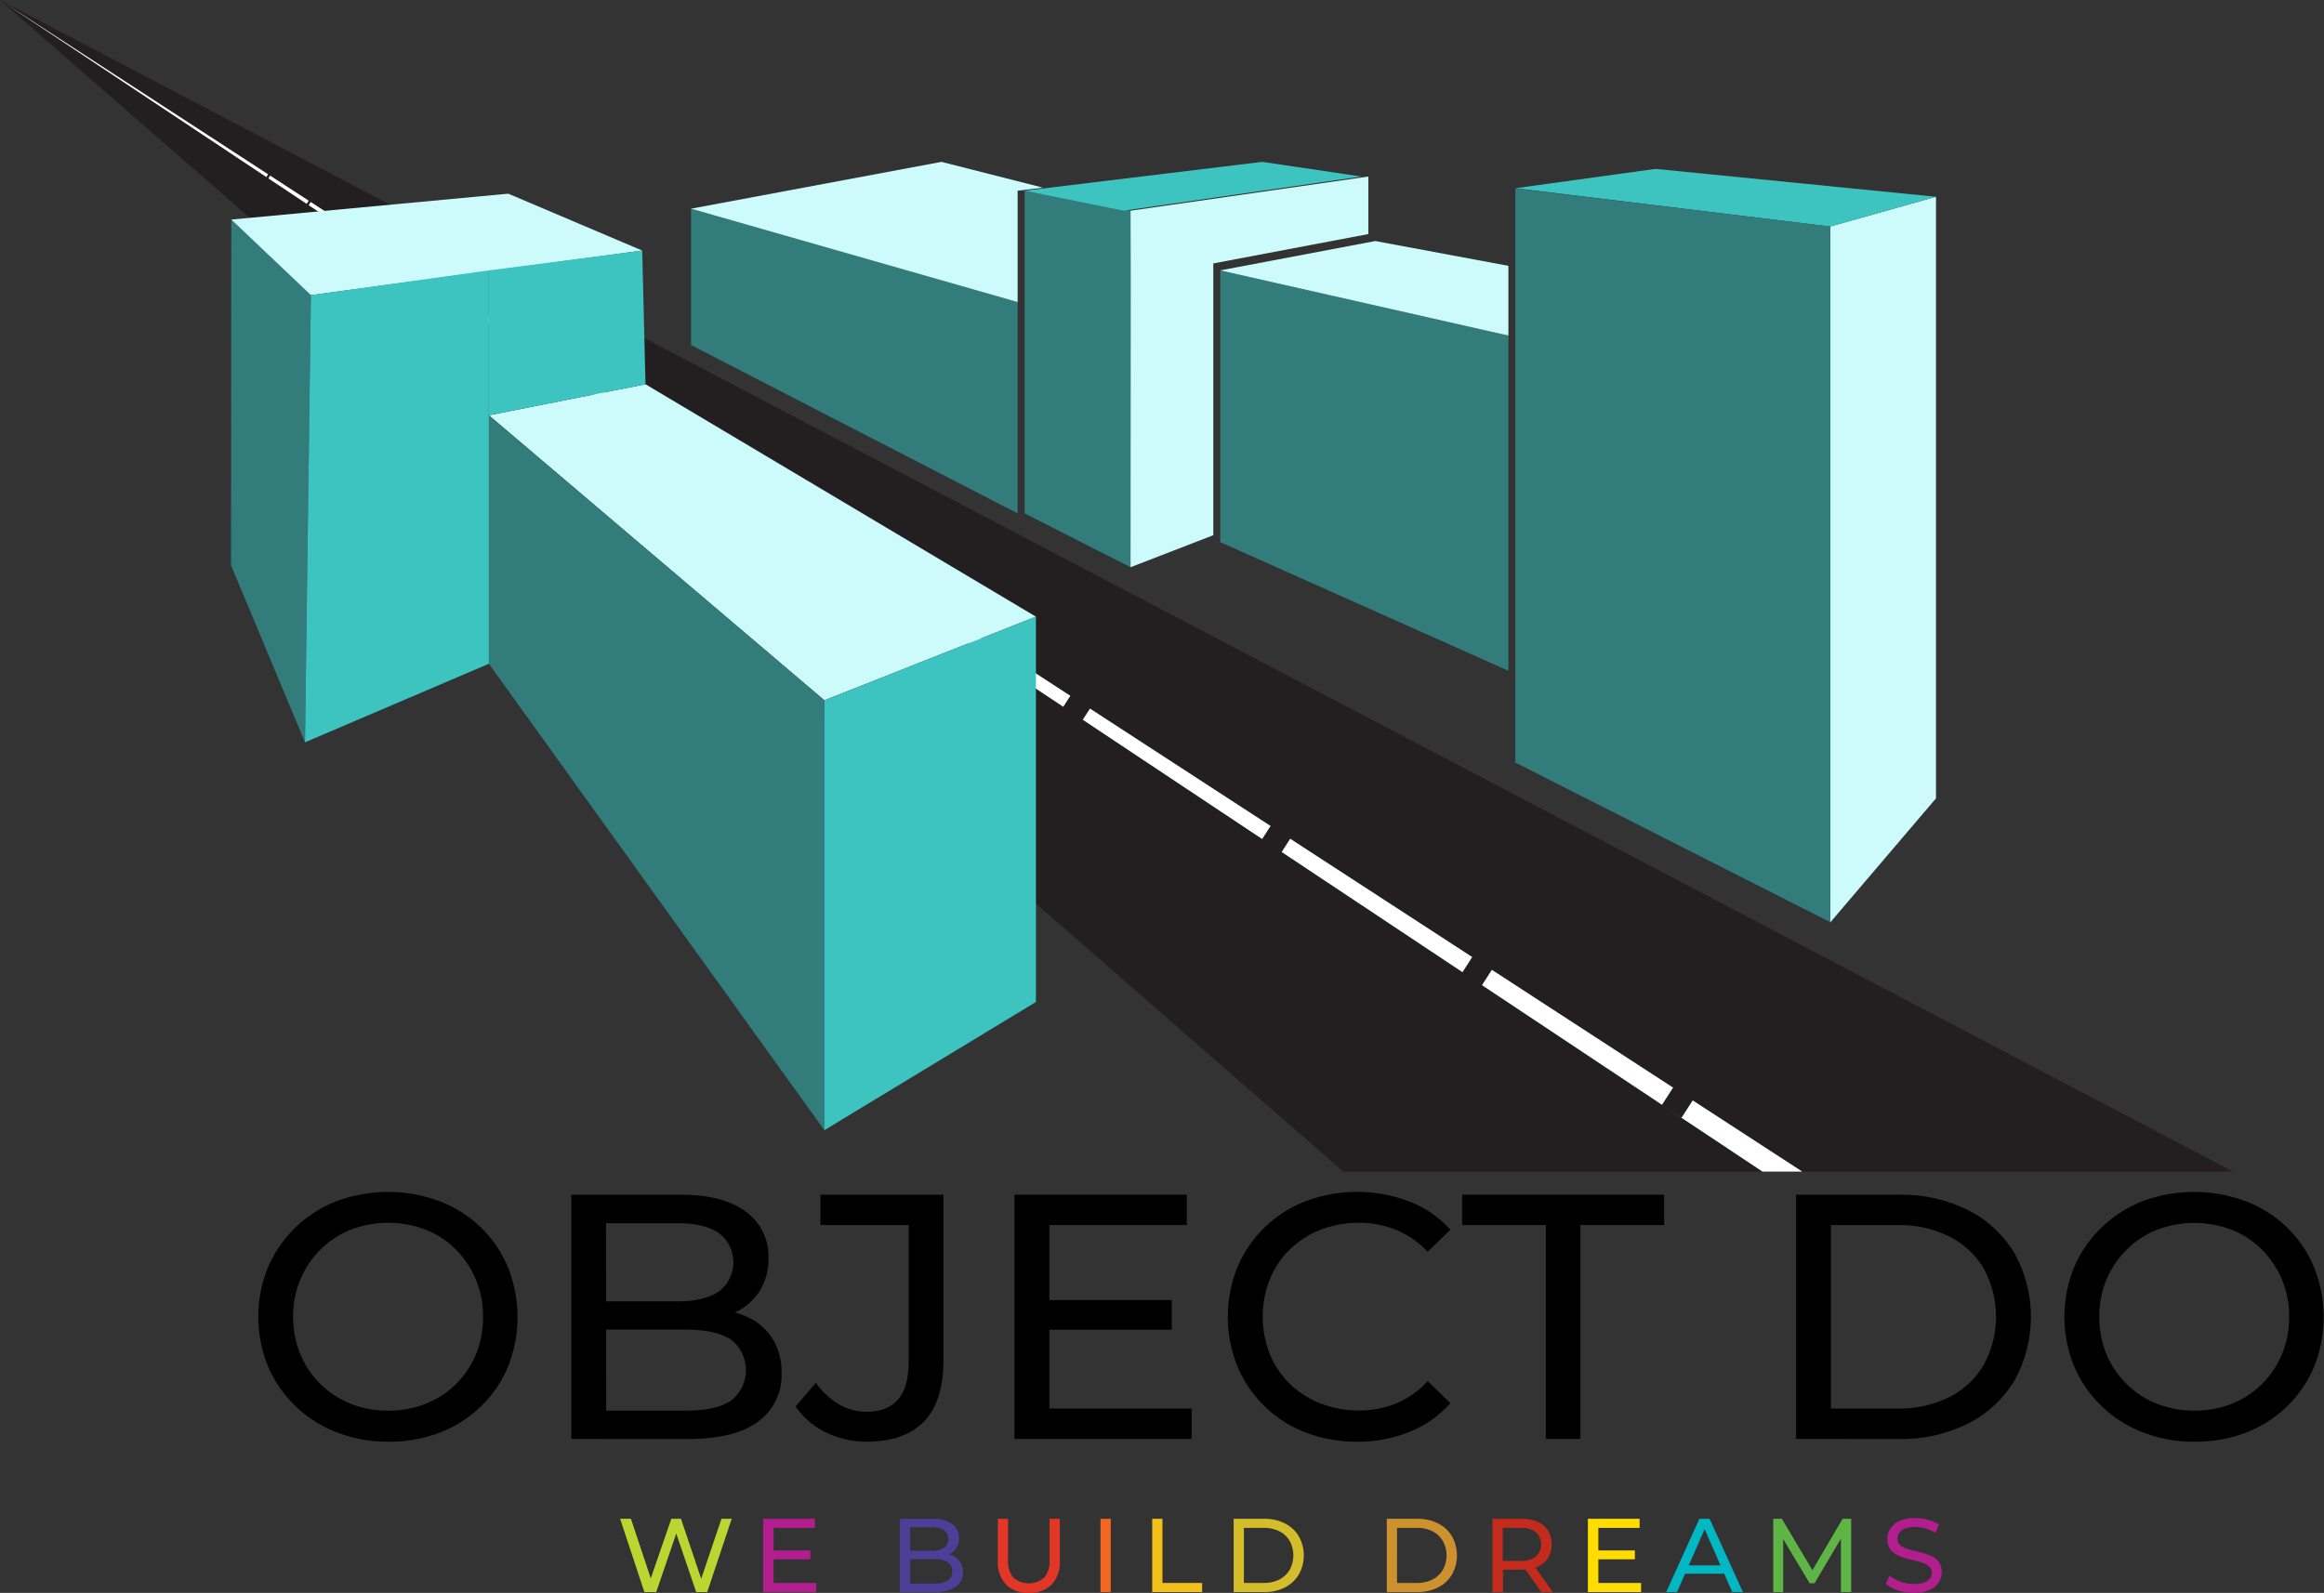 <svg xmlns="http://www.w3.org/2000/svg" viewBox="0 0 453.46 310.87"><rect x="0" y="0" width="453.46" height="310.87" fill="#333333" stroke="none"/><defs><style>.cls-1{fill:#231f20;}.cls-2{fill:#fff;}.cls-3{fill:#cdfbfc;}.cls-4{fill:#3dc4c0;}.cls-5{fill:#327c7c;}.cls-6{fill:#bcd631;}.cls-7{fill:#b21e8e;}.cls-8{fill:#4d3e98;}.cls-9{fill:#e23627;}.cls-10{fill:#f26722;}.cls-11{fill:#f2c019;}.cls-12{fill:#d3bd2a;}.cls-13{fill:#cd912d;}.cls-14{fill:#c52b1c;}.cls-15{fill:#fd0;}.cls-16{fill:#00b7c3;}.cls-17{fill:#5eb546;}</style></defs><title>Asset 4</title><g id="Layer_2" data-name="Layer 2"><g id="Layer_1-2" data-name="Layer 1"><polygon class="cls-1" points="0 0 262.08 228.65 435.73 228.65 0 0"/><polygon class="cls-2" points="343.89 228.65 351.66 228.65 0 0 343.89 228.65"/><polygon class="cls-3" points="377.75 155.81 357.1 180.04 357.1 44.21 377.75 38.4 377.75 155.81"/><polygon class="cls-4" points="377.75 38.4 357.1 44.21 295.71 36.73 323.03 32.96 377.75 38.4"/><polygon class="cls-5" points="357.14 44.2 357.14 179.98 295.68 148.82 295.68 36.78 357.14 44.2"/><polygon class="cls-5" points="220.59 110.7 199.92 100.19 199.92 37.22 220.59 41.12 220.59 110.7"/><polygon class="cls-3" points="266.99 34.45 220.59 41.12 220.62 54.46 220.59 110.7 236.74 104.45 236.74 51.41 266.99 45.68 266.99 34.45"/><polygon class="cls-4" points="265.63 34.45 219.23 41.12 199.92 37.22 246.29 31.59 265.63 34.45"/><polygon class="cls-5" points="294.32 130.91 238.1 105.81 238.1 52.77 294.32 65.49 294.32 130.91"/><polygon class="cls-3" points="294.32 65.49 238.1 52.77 268.35 47.04 294.32 51.88 294.32 65.49"/><polygon class="cls-5" points="198.56 100.19 134.84 67.34 134.84 40.73 198.56 58.95 198.56 100.19"/><polygon class="cls-3" points="198.56 37.22 198.56 58.95 134.84 40.73 183.7 31.59 203.49 36.62 198.56 37.22"/><polygon class="cls-3" points="160.85 136.67 95.39 81.05 125.95 74.99 202.13 120.35 160.85 136.67"/><polygon class="cls-5" points="160.85 220.57 95.39 129.54 95.39 81.05 160.85 136.67 160.85 220.57"/><polygon class="cls-4" points="202.13 195.55 160.85 220.57 160.85 136.67 202.13 120.35 202.13 195.55"/><polygon class="cls-5" points="59.51 144.87 45.07 110.29 45.13 42.85 60.66 57.6 59.51 144.87"/><polygon class="cls-3" points="60.66 57.6 45.13 42.85 99.18 37.8 125.31 48.9 60.66 57.6"/><path d="M75.79,281.36a27.24,27.24,0,0,1-10.11-1.84,24,24,0,0,1-8.07-5.14,23.67,23.67,0,0,1-5.31-7.72,25.56,25.56,0,0,1,0-19.34,23.71,23.71,0,0,1,5.31-7.73,24.34,24.34,0,0,1,8-5.14,28.92,28.92,0,0,1,20.22,0,23.83,23.83,0,0,1,8,5.1,23.29,23.29,0,0,1,5.28,7.77,26.17,26.17,0,0,1,0,19.43,23.22,23.22,0,0,1-5.28,7.73,23.86,23.86,0,0,1-8,5.11A27.61,27.61,0,0,1,75.79,281.36Zm0-6.06a19.34,19.34,0,0,0,7.32-1.36A17.41,17.41,0,0,0,89,270.09a17.88,17.88,0,0,0,3.88-5.82A18.66,18.66,0,0,0,94.24,257,18.16,18.16,0,0,0,89,243.92,17.22,17.22,0,0,0,83.11,240a20.57,20.57,0,0,0-14.71,0,17.5,17.5,0,0,0-5.88,3.89,17.89,17.89,0,0,0-3.92,5.82A18.45,18.45,0,0,0,57.2,257a18.67,18.67,0,0,0,1.4,7.28,17.38,17.38,0,0,0,3.92,5.82,17.7,17.7,0,0,0,5.88,3.85A19.52,19.52,0,0,0,75.79,275.3Z"/><path d="M111.47,280.82V233.16h21.38q8.24,0,12.66,3.3a10.65,10.65,0,0,1,4.43,9A11.68,11.68,0,0,1,148.2,252a11.46,11.46,0,0,1-4.66,4.08,14.16,14.16,0,0,1-6.33,1.43l1.22-2a17.29,17.29,0,0,1,7.22,1.43,11.64,11.64,0,0,1,5,4.19,12.12,12.12,0,0,1,1.84,6.84,11.11,11.11,0,0,1-4.6,9.5q-4.59,3.36-13.65,3.37Zm6.81-5.52h15.66c3.76,0,6.65-.63,8.64-1.9a7.55,7.55,0,0,0,0-12c-2-1.27-4.88-1.91-8.64-1.91H117.66v-5.52h14.58q5.16,0,8-1.9a7.15,7.15,0,0,0,0-11.44q-2.86-1.91-8-1.91h-14Z"/><path d="M169.14,281.36a18,18,0,0,1-7.9-1.77,15.19,15.19,0,0,1-6-5.1l3.95-4.63a14.75,14.75,0,0,0,4.46,4.18,10.54,10.54,0,0,0,5.48,1.47q8.16,0,8.17-9.67V239.08H160.08v-5.92h24V265.5q0,8-3.78,11.91T169.14,281.36Z"/><path d="M204.75,274.89h27.77v5.93H197.94V233.16h33.63v5.92H204.75Zm-.62-21.17h24.51v5.79H204.13Z"/><path d="M264.8,281.36a27.37,27.37,0,0,1-10.05-1.8,23.55,23.55,0,0,1-8-5.11,23.83,23.83,0,0,1-5.28-7.73,25.89,25.89,0,0,1,0-19.47,23.66,23.66,0,0,1,13.31-12.83,28.65,28.65,0,0,1,20.23.07A20.82,20.82,0,0,1,283,240l-4.43,4.29a17.8,17.8,0,0,0-6.13-4.25,19,19,0,0,0-7.28-1.4,20.27,20.27,0,0,0-7.46,1.36,17.73,17.73,0,0,0-6,3.82,17.13,17.13,0,0,0-3.92,5.82,19.84,19.84,0,0,0,0,14.64,17.32,17.32,0,0,0,3.92,5.82,17.86,17.86,0,0,0,6,3.81,20.07,20.07,0,0,0,7.46,1.36,19,19,0,0,0,7.28-1.39,17.25,17.25,0,0,0,6.13-4.33l4.43,4.29a21.27,21.27,0,0,1-7.93,5.59A26.87,26.87,0,0,1,264.8,281.36Z"/><path d="M301.63,280.82V239.08H285.29v-5.92h39.42v5.92H308.37v41.74Z"/><path d="M350.45,280.82V233.16h20.08a29.06,29.06,0,0,1,13.45,3,22.18,22.18,0,0,1,9.06,8.38,25.65,25.65,0,0,1,0,24.92,22.15,22.15,0,0,1-9.06,8.37,28.94,28.94,0,0,1-13.45,3Zm6.81-5.93h12.87a21.88,21.88,0,0,0,10.24-2.24,16.33,16.33,0,0,0,6.71-6.3,19.67,19.67,0,0,0,0-18.76,16.37,16.37,0,0,0-6.71-6.26,21.88,21.88,0,0,0-10.24-2.25H357.26Z"/><path d="M428.2,281.36a27.24,27.24,0,0,1-10.11-1.84,24,24,0,0,1-8.07-5.14,23.67,23.67,0,0,1-5.31-7.72,25.56,25.56,0,0,1,0-19.34,23.71,23.71,0,0,1,5.31-7.73,24.34,24.34,0,0,1,8-5.14,28.92,28.92,0,0,1,20.22,0,23.73,23.73,0,0,1,8,5.1,23.29,23.29,0,0,1,5.28,7.77,26.17,26.17,0,0,1,0,19.43,23.22,23.22,0,0,1-5.28,7.73,23.76,23.76,0,0,1-8,5.11A27.61,27.61,0,0,1,428.2,281.36Zm0-6.06a19.26,19.26,0,0,0,7.32-1.36,17.41,17.41,0,0,0,5.86-3.85,17.88,17.88,0,0,0,3.88-5.82,18.67,18.67,0,0,0,1.4-7.28,18.22,18.22,0,0,0-5.28-13.07,17.22,17.22,0,0,0-5.86-3.89,20.54,20.54,0,0,0-14.7,0,17.54,17.54,0,0,0-5.89,3.89,18,18,0,0,0-3.92,5.82,18.44,18.44,0,0,0-1.39,7.25,18.66,18.66,0,0,0,1.39,7.28,17.53,17.53,0,0,0,3.92,5.82,17.74,17.74,0,0,0,5.89,3.85A19.43,19.43,0,0,0,428.2,275.3Z"/><path class="cls-6" d="M125.73,310.71,121,296.41h2.11l4.39,13.19h-1.06l4.55-13.19h1.88l4.45,13.19h-1l4.45-13.19h2l-4.78,14.3h-2.15l-4.17-12.24h.56l-4.19,12.24Z"/><path class="cls-7" d="M150.94,308.93h8.33v1.78H148.9v-14.3H159v1.77h-8.05Zm-.19-6.35h7.36v1.73h-7.36Z"/><path class="cls-8" d="M175.59,310.71v-14.3H182a6.3,6.3,0,0,1,3.8,1,3.19,3.19,0,0,1,1.32,2.7,3.47,3.47,0,0,1-.52,2,3.34,3.34,0,0,1-1.4,1.23,4.21,4.21,0,0,1-1.9.43l.37-.61a5.13,5.13,0,0,1,2.17.43,3.5,3.5,0,0,1,1.49,1.25,3.68,3.68,0,0,1,.55,2,3.32,3.32,0,0,1-1.38,2.85,6.85,6.85,0,0,1-4.1,1Zm2-1.66h4.7a4.89,4.89,0,0,0,2.6-.57,2,2,0,0,0,.9-1.8,2,2,0,0,0-.9-1.82,4.89,4.89,0,0,0-2.6-.57h-4.88v-1.65h4.37a4.23,4.23,0,0,0,2.41-.58,2.14,2.14,0,0,0,0-3.43,4.32,4.32,0,0,0-2.41-.57h-4.19Z"/><path class="cls-9" d="M200.74,310.87a6,6,0,0,1-4.44-1.61,6.43,6.43,0,0,1-1.61-4.72v-8.13h2v8a4.94,4.94,0,0,0,1.05,3.49,4.6,4.6,0,0,0,6,0,4.94,4.94,0,0,0,1.05-3.49v-8h2v8.13a6.42,6.42,0,0,1-1.6,4.72A6,6,0,0,1,200.74,310.87Z"/><path class="cls-10" d="M214.73,310.71v-14.3h2v14.3Z"/><path class="cls-11" d="M224.82,310.71v-14.3h2v12.52h7.74v1.78Z"/><path class="cls-12" d="M240.71,310.71v-14.3h6a8.71,8.71,0,0,1,4,.9,6.58,6.58,0,0,1,2.71,2.51,7.61,7.61,0,0,1,0,7.47,6.6,6.6,0,0,1-2.71,2.52,8.71,8.71,0,0,1-4,.9Zm2-1.78h3.86a6.6,6.6,0,0,0,3.08-.68,5,5,0,0,0,2-1.89,5.92,5.92,0,0,0,0-5.62,4.93,4.93,0,0,0-2-1.88,6.6,6.6,0,0,0-3.08-.68h-3.86Z"/><path class="cls-13" d="M270.59,310.71v-14.3h6a8.67,8.67,0,0,1,4,.9,6.6,6.6,0,0,1,2.72,2.51,7.68,7.68,0,0,1,0,7.47,6.63,6.63,0,0,1-2.72,2.52,8.67,8.67,0,0,1-4,.9Zm2-1.78h3.86a6.6,6.6,0,0,0,3.08-.68,5,5,0,0,0,2-1.89,5.84,5.84,0,0,0,0-5.62,4.93,4.93,0,0,0-2-1.88,6.6,6.6,0,0,0-3.08-.68h-3.86Z"/><path class="cls-14" d="M291.22,310.71v-14.3h5.58a7.72,7.72,0,0,1,3.2.59,4.57,4.57,0,0,1,2.05,1.71,5,5,0,0,1,.71,2.68,4.9,4.9,0,0,1-.71,2.67,4.55,4.55,0,0,1-2.05,1.7,7.72,7.72,0,0,1-3.2.59h-4.45l.91-.93v5.29Zm2-5.09-.91-1h4.39a4.51,4.51,0,0,0,3-.85,3.3,3.3,0,0,0,0-4.75,4.57,4.57,0,0,0-3-.84h-4.39l.91-1Zm7.52,5.09-3.63-5.19h2.18l3.68,5.19Z"/><path class="cls-15" d="M311.87,308.93h8.34v1.78H309.83v-14.3h10.09v1.77h-8.05Zm-.18-6.35H319v1.73h-7.35Z"/><path class="cls-16" d="M325.11,310.71l6.47-14.3h2l6.5,14.3H338l-5.78-13.16H333l-5.78,13.16Zm2.76-3.58.55-1.63h8l.6,1.63Z"/><path class="cls-17" d="M346,310.71v-14.3h1.68l6.41,10.8h-.9l6.34-10.8h1.67l0,14.3h-2l0-11.22h.47L354.05,309h-.94l-5.68-9.48h.51v11.22Z"/><path class="cls-7" d="M373.41,310.87a9.8,9.8,0,0,1-3.12-.5,6.54,6.54,0,0,1-2.35-1.3l.76-1.59a6.48,6.48,0,0,0,2.08,1.18,7.33,7.33,0,0,0,2.63.47,6.05,6.05,0,0,0,2-.28,2.42,2.42,0,0,0,1.14-.79,1.82,1.82,0,0,0,.37-1.13,1.56,1.56,0,0,0-.48-1.19,3.52,3.52,0,0,0-1.25-.72,12,12,0,0,0-1.68-.48c-.62-.14-1.23-.3-1.85-.48a8.42,8.42,0,0,1-1.7-.71,3.4,3.4,0,0,1-1.23-1.15,3.35,3.35,0,0,1-.47-1.87,3.72,3.72,0,0,1,.58-2,4,4,0,0,1,1.8-1.49,7.29,7.29,0,0,1,3.09-.57,9.42,9.42,0,0,1,2.47.33,6.92,6.92,0,0,1,2.13.94l-.68,1.63a6.64,6.64,0,0,0-1.94-.88,7.33,7.33,0,0,0-2-.28,5.34,5.34,0,0,0-2,.31,2.36,2.36,0,0,0-1.13.81,2,2,0,0,0-.36,1.15,1.57,1.57,0,0,0,.48,1.2,3.43,3.43,0,0,0,1.25.72q.76.25,1.68.48c.61.14,1.23.3,1.85.48a7.77,7.77,0,0,1,1.69.69,3.43,3.43,0,0,1,1.24,1.15,3.27,3.27,0,0,1,.47,1.83,3.72,3.72,0,0,1-.59,2,4.19,4.19,0,0,1-1.83,1.49A7.61,7.61,0,0,1,373.41,310.87Z"/><polygon class="cls-4" points="95.39 129.54 59.51 144.87 60.66 57.6 95.39 52.77 95.39 129.54"/><polygon class="cls-4" points="125.95 74.99 95.39 81.05 95.39 52.77 125.31 48.9 125.95 74.99"/><rect class="cls-1" x="324.98" y="213.1" width="4.57" height="4.2" transform="translate(168.4 -142.82) rotate(32.74)"/><rect class="cls-1" x="285.92" y="187.4" width="4.57" height="4.2" transform="translate(148.3 -125.77) rotate(32.74)"/><rect class="cls-1" x="246.77" y="161.52" width="4.57" height="4.2" transform="translate(128.08 -108.71) rotate(32.74)"/><rect class="cls-1" x="207.85" y="135.89" width="4.57" height="4.2" transform="translate(108.03 -91.73) rotate(32.74)"/><rect class="cls-1" x="60.16" y="37.24" width="0.47" height="4.2" transform="translate(30.88 -26.42) rotate(32.74)"/><rect class="cls-1" x="52.11" y="32.3" width="0.47" height="4.2" transform="translate(26.93 -22.85) rotate(32.74)"/></g></g></svg>